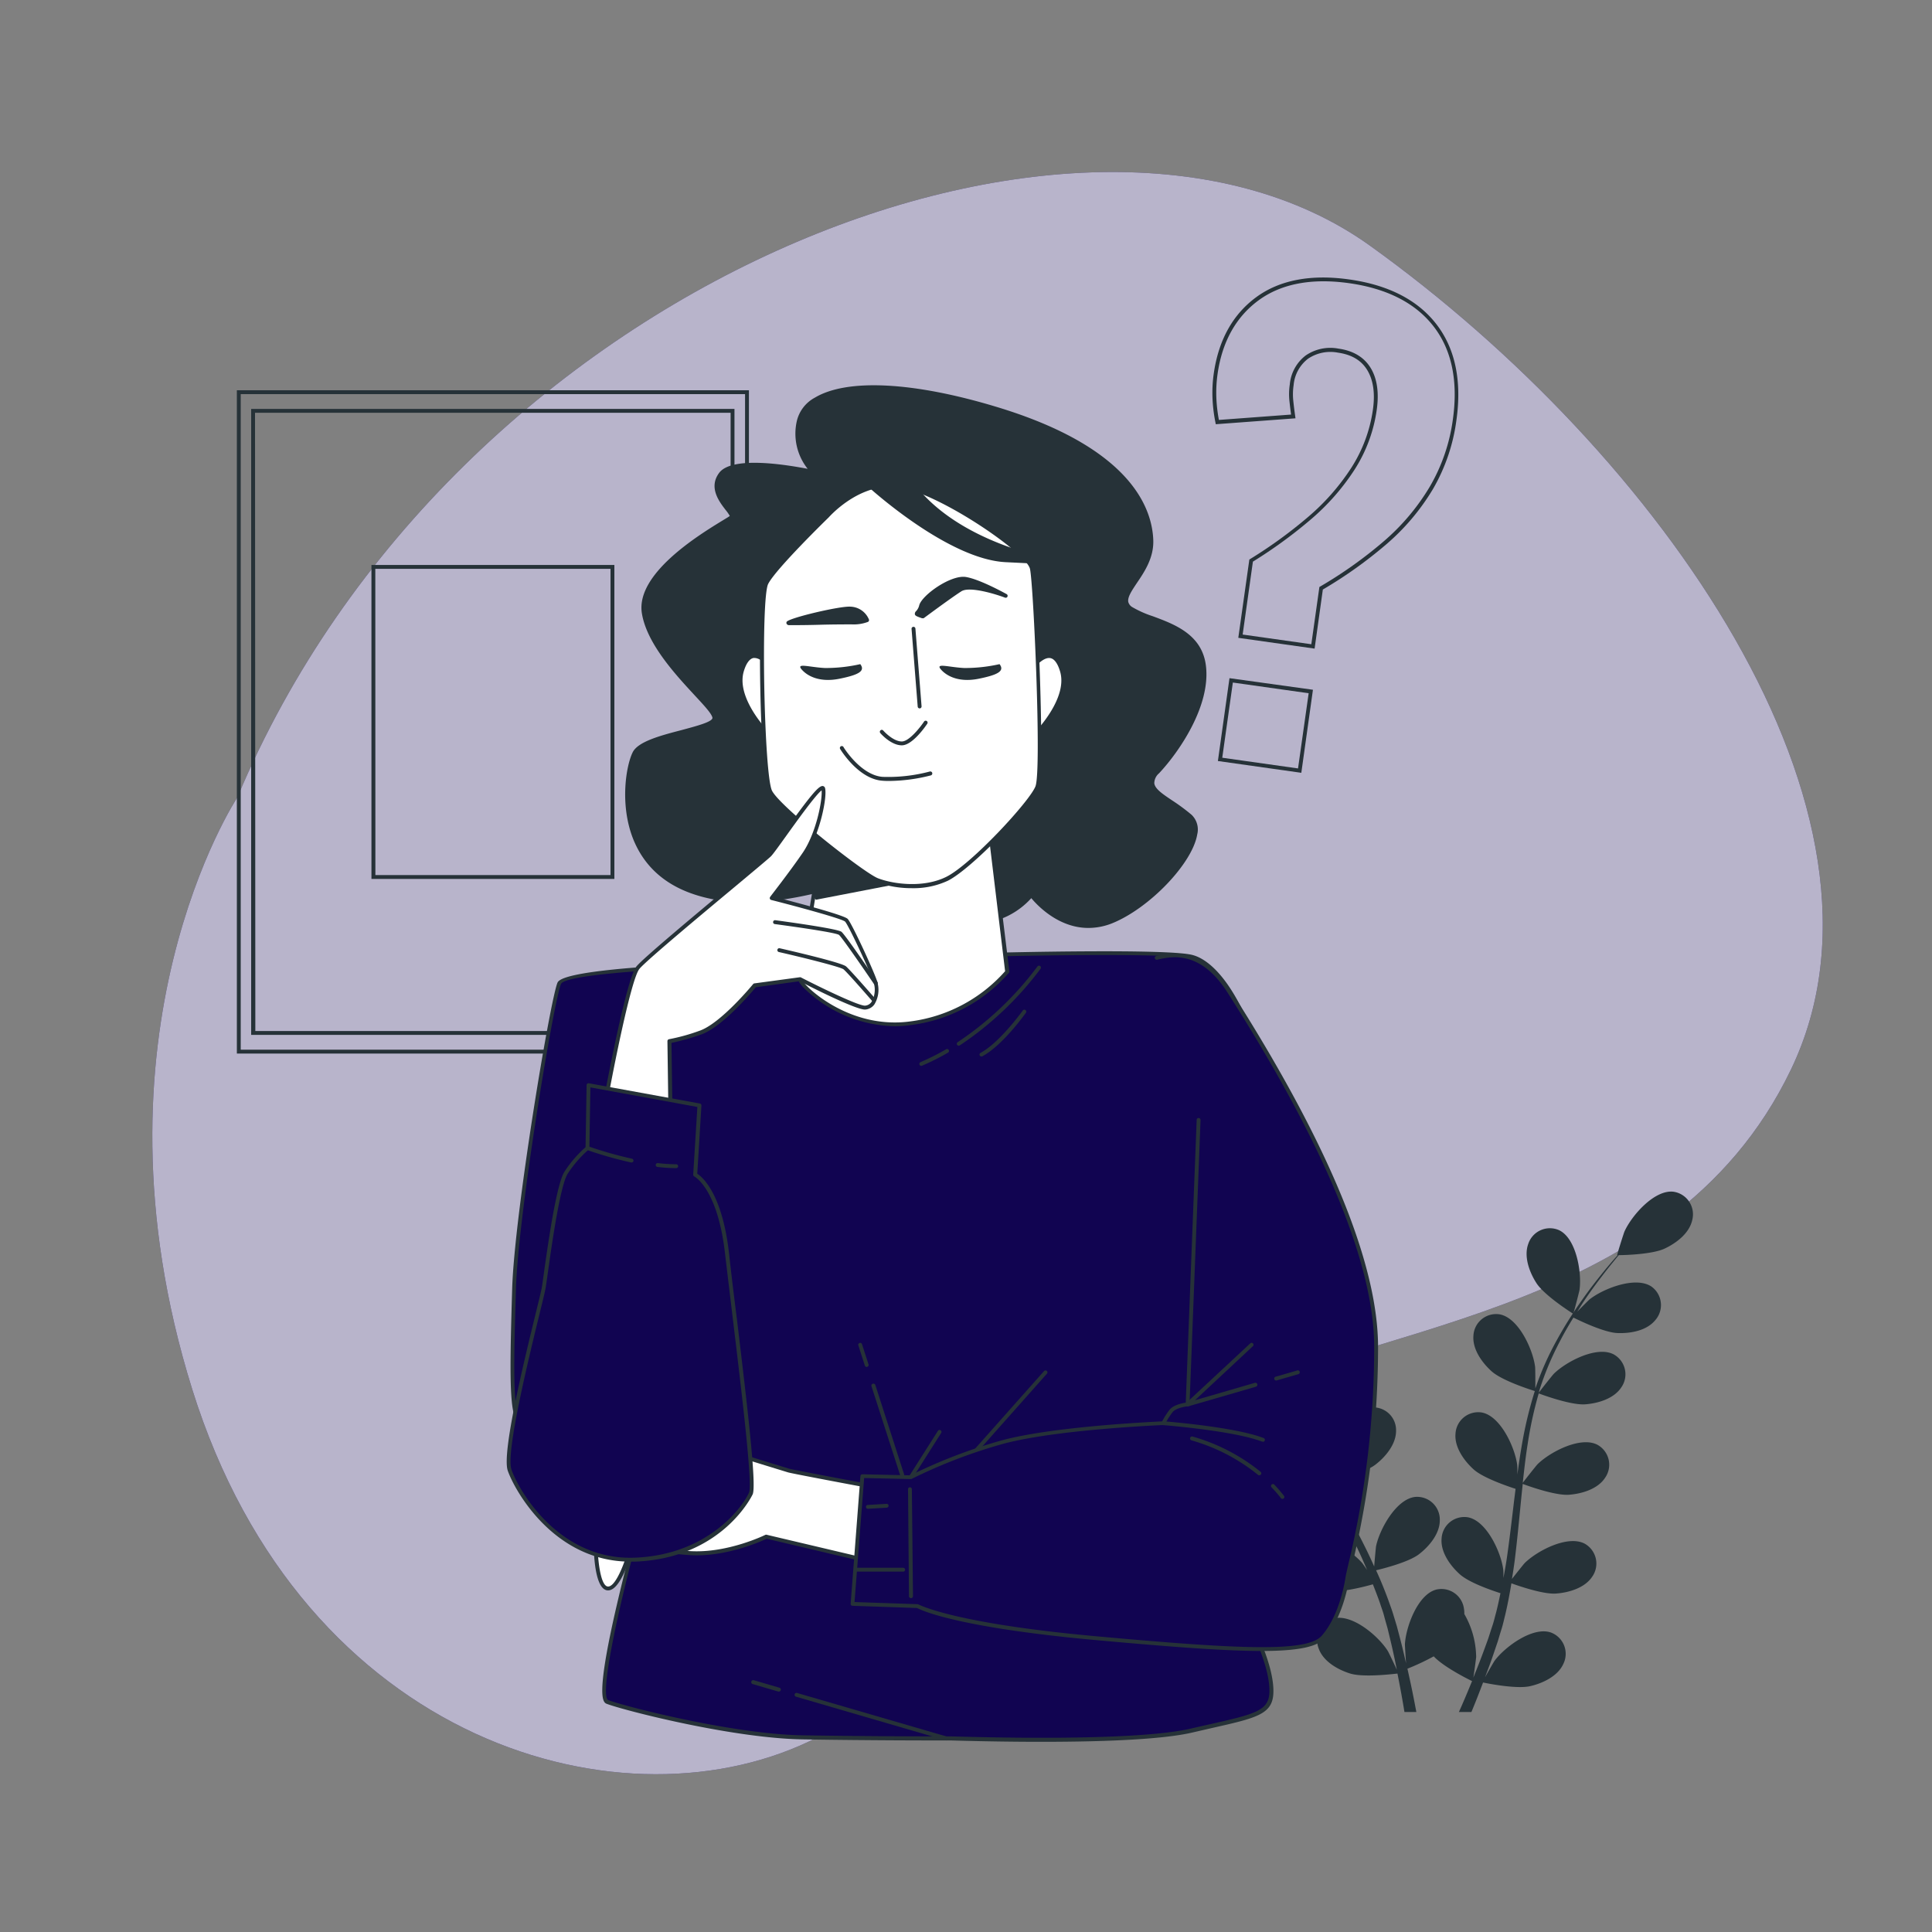 <svg xmlns="http://www.w3.org/2000/svg" viewBox="0 0 500 500"><rect x="0" y="0" width="500" height="500" fill="#808080" stroke="none"/><g id="freepik--background-simple--inject-2"><path d="M61.43,206.36S21,267.41,49.73,359.49s112.44,115.57,162.08,90,56.88-58.85,97-83,122.85-23.3,154.71-89.74-34.21-159.56-109-213.19S117.15,73.36,61.43,206.36Z" style="fill:#110451"></path><path d="M61.43,206.36S21,267.41,49.73,359.49s112.44,115.57,162.08,90,56.88-58.85,97-83,122.85-23.3,154.71-89.74-34.21-159.56-109-213.19S117.15,73.36,61.43,206.36Z" style="fill:#fff;opacity:0.7"></path></g><g id="freepik--Plant--inject-2"><path d="M318.78,338.1c3.58,1.56,12.31,1.36,12.32,1.36s-1.88-5.72-2.05-6.07c-1.91-4-8-10.63-12.9-10a5.89,5.89,0,0,0-4.73,7.38C312.24,334.23,315.74,336.77,318.78,338.1Z" style="fill:#263238"></path><path d="M321.8,363.4c3.7.54,11.5-1.72,12.12-1.9a104.44,104.44,0,0,0,4.73,13.08c1.07,2.48,2.23,4.95,3.42,7.41-.71-1-1.36-2-1.46-2.09-2.91-3.36-10.5-8.15-15.08-6.2a5.89,5.89,0,0,0-2.61,8.37c1.69,3.08,5.74,4.6,9,5.08s10-1.31,11.78-1.81c.46.94.92,1.88,1.39,2.82,2.26,4.49,4.53,9,6.62,13.43.74,1.57,1.41,3.14,2.09,4.71-.63-.92-1.17-1.69-1.27-1.8-2.91-3.36-10.5-8.15-15.08-6.2a5.88,5.88,0,0,0-2.61,8.36c1.69,3.08,5.74,4.61,9,5.08s9.36-1.13,11.46-1.72c.64,1.64,1.29,3.27,1.84,4.88.35,1.11.77,2.15,1.06,3.28s.62,2.22.92,3.31c.51,2.13,1.05,4.32,1.5,6.4.32,1.45.6,2.84.88,4.24-.71-1.57-2.18-4.62-2.34-4.86-2.36-3.77-9.14-9.65-14-8.42a5.89,5.89,0,0,0-3.85,7.88c1.21,3.3,5,5.42,8.15,6.39,3.5,1.06,11.23.09,12.2,0,.46,2.31.89,4.57,1.26,6.7.2,1.13.38,2.19.55,3.25h3.08c-.23-1.22-.47-2.48-.73-3.79-.46-2.35-1-4.85-1.58-7.42a63.22,63.22,0,0,0,6.81-3.2c2.55,2.76,9.07,6,9.92,6.4-.89,2.18-1.78,4.3-2.64,6.28-.26.6-.52,1.16-.77,1.73h3.24l.24-.58c.92-2.21,1.84-4.6,2.78-7.06.93.2,8.59,1.76,12.16.95,3.24-.73,7.16-2.56,8.61-5.76a5.89,5.89,0,0,0-3.25-8.14c-4.72-1.59-11.92,3.77-14.56,7.35-.15.21-1.59,2.68-2.46,4.26.37-1,.75-2,1.12-3,.75-2,1.44-4.12,2.2-6.34.32-1.09.65-2.19,1-3.3s.59-2.29.89-3.44c.64-2.7,1.16-5.46,1.62-8.25,1.8.65,8.22,2.89,11.54,2.65s7.47-1.45,9.39-4.39a5.9,5.9,0,0,0-2-8.54c-4.43-2.28-12.36,1.92-15.51,5.06-.19.19-2.2,2.7-3.28,4.09.27-1.68.54-3.35.75-5.06.61-4.94,1.08-9.95,1.57-14.95.15-1.53.31-3.06.47-4.58.64.24,8.22,3.06,11.94,2.8,3.31-.24,7.47-1.45,9.38-4.4a5.89,5.89,0,0,0-2-8.54c-4.42-2.28-12.35,1.93-15.5,5.06-.24.24-3.12,3.85-3.81,4.8.36-3.36.74-6.71,1.26-10a102.76,102.76,0,0,1,2.87-13.15c.29.12,8.18,3.09,12,2.83,3.31-.24,7.46-1.45,9.38-4.4a5.89,5.89,0,0,0-2-8.54c-4.42-2.28-12.35,1.93-15.5,5.06-.25.25-3.35,4.13-3.86,4.88.07-.25.12-.52.2-.77a76,76,0,0,1,5.21-12.44c1.13-2.21,2.33-4.26,3.55-6.24,1.42.71,7.91,3.86,11.37,4s7.58-.62,9.81-3.33a5.9,5.9,0,0,0-1-8.71c-4.15-2.75-12.49.56-16,3.33-.19.15-1.94,1.89-3.19,3.18.56-.88,1.12-1.8,1.68-2.64,2.08-3.13,4.18-5.87,6.06-8.29,1.08-1.36,2.08-2.57,3-3.7,1.75,0,8.79-.24,11.87-1.69s6.44-4,7.17-7.48a5.9,5.9,0,0,0-4.93-7.25c-4.94-.53-10.82,6.25-12.63,10.31-.16.35-2,6.12-1.88,6.12h.11c-.94,1.06-1.93,2.21-3,3.49-1.94,2.38-4.1,5.08-6.26,8.18a106.24,106.24,0,0,0-6.49,10.34,76.83,76.83,0,0,0-5.54,12.48c0,.05,0,.11,0,.16,0-1.46,0-5.54-.08-5.85-.57-4.41-4.26-12.59-9.16-13.49a5.89,5.89,0,0,0-6.79,5.54c-.28,3.5,2.25,7,4.73,9.22,2.79,2.49,10.54,4.9,11.16,5.09a105.47,105.47,0,0,0-3.28,13.52c-.47,2.67-.87,5.36-1.23,8.07,0-1.26,0-2.39-.06-2.54-.58-4.41-4.27-12.59-9.16-13.5a5.89,5.89,0,0,0-6.8,5.54c-.28,3.5,2.26,7,4.73,9.22s9.08,4.44,10.82,5c-.12,1-.26,2.08-.39,3.12-.6,5-1.17,10-1.88,14.86-.25,1.71-.56,3.4-.87,5.08,0-1.12,0-2.06-.06-2.21-.57-4.4-4.26-12.58-9.15-13.49a5.89,5.89,0,0,0-6.8,5.54c-.28,3.5,2.25,7,4.73,9.22s8.44,4.22,10.51,4.89c-.36,1.71-.72,3.43-1.15,5.08-.32,1.12-.55,2.21-.93,3.32s-.71,2.19-1.06,3.27c-.75,2.06-1.51,4.18-2.29,6.17-.53,1.38-1.06,2.69-1.59,4,.27-1.7.72-5.06.73-5.34a22.79,22.79,0,0,0-3.07-11.12,6.41,6.41,0,0,0-.08-1.31,5.88,5.88,0,0,0-7.2-5c-4.81,1.28-7.86,9.72-8.09,14.16,0,.26.16,3.12.3,4.92-.24-1.05-.47-2.07-.73-3.14-.5-2.13-1.07-4.24-1.67-6.51-.33-1.08-.66-2.18-1-3.29s-.78-2.23-1.17-3.36c-.95-2.6-2-5.19-3.19-7.78,1.86-.44,8.45-2.12,11.09-4.15s5.43-5.33,5.4-8.84a5.88,5.88,0,0,0-6.36-6c-4.95.54-9.24,8.42-10.14,12.77-.05.27-.35,3.47-.48,5.23-.7-1.55-1.4-3.1-2.17-4.64-2.21-4.46-4.58-8.89-6.94-13.33-.72-1.36-1.42-2.73-2.13-4.09.67-.15,8.54-2,11.5-4.25,2.64-2,5.43-5.33,5.4-8.84a5.88,5.88,0,0,0-6.36-6c-4.94.54-9.24,8.42-10.14,12.77-.06.33-.48,4.93-.53,6.1-1.56-3-3.08-6-4.46-9a101.62,101.62,0,0,1-4.86-12.55c.31-.07,8.53-1.94,11.57-4.26,2.63-2,5.43-5.33,5.4-8.84a5.89,5.89,0,0,0-6.36-6c-4.95.53-9.24,8.42-10.14,12.77-.07.34-.51,5.29-.53,6.19-.08-.25-.18-.5-.26-.75a76.56,76.56,0,0,1-2.52-13.24c-.27-2.47-.4-4.85-.47-7.17,1.57-.19,8.72-1.14,11.68-2.94s6-4.69,6.34-8.19a5.88,5.88,0,0,0-5.66-6.69c-5,0-10.11,7.35-11.48,11.58-.07.23-.57,2.65-.91,4.42,0-1.05-.05-2.13-.05-3.13,0-3.76.25-7.21.48-10.26.15-1.73.32-3.3.49-4.76,1.44-1,7.2-5,9-7.95s3.14-6.93,1.85-10.2a5.89,5.89,0,0,0-8.11-3.33c-4.42,2.29-5.58,11.19-4.85,15.57.06.38,1.73,6.19,1.81,6.14l.08-.06c-.19,1.4-.38,2.91-.56,4.56-.3,3.05-.62,6.5-.7,10.28a104,104,0,0,0,.29,12.2,76.26,76.26,0,0,0,2.26,13.47,1.42,1.42,0,0,0,.05.16c-.79-1.23-3.09-4.6-3.3-4.84-2.9-3.36-10.5-8.14-15.08-6.2a5.89,5.89,0,0,0-2.61,8.37C314.47,361.4,318.52,362.92,321.8,363.4Z" style="fill:#263238"></path><path d="M407.14,340c.08.05,1.59-5.81,1.64-6.19.62-4.4-.79-13.27-5.27-15.43a5.89,5.89,0,0,0-8,3.55c-1.2,3.3.32,7.35,2.12,10.14C399.74,335.36,407.14,340,407.14,340Z" style="fill:#263238"></path></g><g id="freepik--Picture--inject-2"><path d="M193.82,272.66H61.3V101H193.82Zm-131.52-1H192.82V102H62.3Z" style="fill:#263238"></path><path d="M190.08,267.82H65v-162H190.08Zm-124-1H189.08v-160H66Z" style="fill:#263238"></path><path d="M159,227.46H96.13V146.21H159Zm-61.85-1H158V147.21H97.13Z" style="fill:#263238"></path></g><g id="freepik--Symbol--inject-2"><path d="M336.78,200l-21.59-3.05,3-21.44,21.6,3Zm-20.46-3.9,19.61,2.77,2.75-19.46-19.62-2.77Zm23.9-28.24-19.75-2.79,2.86-20.26.19-.12a118.76,118.76,0,0,0,14.88-10.79,58.1,58.1,0,0,0,11.29-12.79A37.6,37.6,0,0,0,355.31,106c.59-4.17.11-7.58-1.43-10.16s-4.08-4.07-7.59-4.57a10.33,10.33,0,0,0-7.79,1.58,9.66,9.66,0,0,0-3.71,6.81,15.93,15.93,0,0,0-.1,3.94c.13,1.29.3,2.68.51,4.13l.07.53-20.63,1.53-.08-.43a40,40,0,0,1-.77-6.38,35.38,35.38,0,0,1,.32-6.24c1.23-8.71,4.94-15.38,11-19.83s14.2-6,24.13-4.58c10.14,1.43,17.72,5.35,22.55,11.64s6.56,14.63,5.13,24.77a47.94,47.94,0,0,1-6.08,17.84,58,58,0,0,1-12.06,14.28,113,113,0,0,1-16.43,11.71Zm-18.62-3.64,17.77,2.51,2.09-14.82.21-.12a111.79,111.79,0,0,0,16.48-11.73A57.23,57.23,0,0,0,370,126,46.81,46.81,0,0,0,376,108.55c1.39-9.86-.27-17.94-4.93-24s-12-9.86-21.9-11.26c-9.66-1.36-17.54.12-23.4,4.4S316.29,88.4,315.1,96.83a34.3,34.3,0,0,0-.31,6.06,39.37,39.37,0,0,0,.66,5.79l18.68-1.39c-.17-1.27-.32-2.49-.44-3.64a16.9,16.9,0,0,1,.11-4.18A10.61,10.61,0,0,1,337.91,92a11.27,11.27,0,0,1,8.52-1.77c3.83.54,6.62,2.24,8.3,5s2.19,6.41,1.57,10.81a38.52,38.52,0,0,1-5.77,15.55,59.1,59.1,0,0,1-11.48,13,121.22,121.22,0,0,1-14.8,10.76Z" style="fill:#263238"></path></g><g id="freepik--Character--inject-2"><path d="M210.91,249s-64.19.85-66.19,5.42-11.13,59.92-11.7,79-.85,31.67,1.14,33.95,33.1,20.26,33.1,20.26-14.55,51.07-10,52.79,32.53,8.84,50.5,9.13,35.67.28,37.1.28,47.36,1.71,63.34-2,20.82-4,20.82-10.27-4-14-4.28-15.4,10.85-109.57,4.57-136.1-14.55-36.81-20.83-38.52-51.07-.57-51.07-.57Z" style="fill:#110451"></path><path d="M269.49,450.78c-7,0-14.81-.11-23.23-.35l-1.39,0c-3.2,0-20,0-37.1-.28-18.27-.29-46.23-7.5-50.67-9.17-1-.36-3.27-1.22,3-27.61,2.74-11.62,6-23.19,6.6-25.4-3.55-2.05-30.95-17.95-32.88-20.17-2.11-2.41-1.87-14-1.27-34.29.58-19.33,9.86-74.91,11.74-79.22,2-4.63,55.85-5.58,66.64-5.72l46.5-2c1.84-.05,45-1.12,51.22.59,3.86,1,13.63,6.94,21.19,38.88,5.17,21.86-1.33,97.74-3.78,126.3-.47,5.49-.81,9.46-.78,9.85a21.39,21.39,0,0,0,.78,2.05c1.22,3,3.5,8.64,3.5,13.42,0,6-4.07,6.88-16.17,9.61l-5,1.15C301.49,450,288,450.78,269.49,450.78Zm16.35-203.62c-13.59,0-28.15.36-28.41.37l-46.5,2h0c-24.7.33-64.38,2-65.74,5.12-1.87,4.27-11.08,59.59-11.66,78.85-.5,16.83-.94,31.37,1,33.61,1.59,1.82,24.34,15.16,33,20.15a.5.5,0,0,1,.23.57C160.65,412.72,154.86,439,157.45,440c4.41,1.65,32.18,8.81,50.33,9.1,17.11.27,33.89.28,37.09.28l1.42,0c30.51.86,52.46.15,61.8-2,1.83-.43,3.51-.8,5.05-1.15,11.82-2.67,15.39-3.48,15.39-8.64,0-4.58-2.23-10.09-3.43-13.05a19.5,19.5,0,0,1-.84-2.26c-.05-.29.09-2.05.78-10.1,2.44-28.52,8.93-104.27,3.79-126-7.43-31.42-16.79-37.14-20.47-38.15C305.73,247.37,296.06,247.16,285.84,247.16ZM210.91,249h0Z" style="fill:#263238"></path><path d="M238.43,275.84a.49.49,0,0,1-.46-.3.5.5,0,0,1,.26-.66,59.42,59.42,0,0,0,6.62-3.33.5.5,0,1,1,.5.87,60.48,60.48,0,0,1-6.73,3.38A.43.43,0,0,1,238.43,275.84Z" style="fill:#263238"></path><path d="M248.12,270.62a.52.52,0,0,1-.42-.22.5.5,0,0,1,.15-.69,83.23,83.23,0,0,0,20.63-19.58.5.5,0,0,1,.7-.12.49.49,0,0,1,.12.69,84.47,84.47,0,0,1-20.9,19.84A.48.48,0,0,1,248.12,270.62Z" style="fill:#263238"></path><path d="M254,273.42a.51.51,0,0,1-.44-.26.5.5,0,0,1,.2-.68c5-2.68,10.85-10.85,10.91-10.93a.5.5,0,1,1,.81.58c-.24.34-6,8.44-11.25,11.23A.46.46,0,0,1,254,273.42Z" style="fill:#263238"></path><path d="M224.29,353.76a.5.5,0,0,1-.47-.35l-1.68-5.22a.49.49,0,0,1,.32-.63.5.5,0,0,1,.63.32l1.68,5.22a.5.5,0,0,1-.32.63A.45.45,0,0,1,224.29,353.76Z" style="fill:#263238"></path><path d="M233.45,382.2a.49.49,0,0,1-.47-.35l-7.44-23.09a.5.5,0,0,1,1-.31l7.44,23.1a.51.51,0,0,1-.32.63Z" style="fill:#263238"></path><path d="M235.74,382.77a.43.43,0,0,1-.27-.08.5.5,0,0,1-.16-.69l7.42-11.69a.49.49,0,0,1,.69-.16.51.51,0,0,1,.16.69l-7.42,11.7A.51.51,0,0,1,235.74,382.77Z" style="fill:#263238"></path><path d="M252.57,375.92a.49.49,0,0,1-.37-.83l18-20.26a.5.5,0,0,1,.75.67l-18,20.26A.49.49,0,0,1,252.57,375.92Z" style="fill:#263238"></path><path d="M244.87,450.39l-.14,0L206,439.1a.5.5,0,0,1-.34-.62.49.49,0,0,1,.62-.34L245,449.41a.5.5,0,0,1-.14,1Z" style="fill:#263238"></path><path d="M201.58,437.78l-.14,0-6.64-1.94a.5.5,0,0,1,.28-1l6.64,1.94a.5.5,0,0,1,.34.62A.5.5,0,0,1,201.58,437.78Z" style="fill:#263238"></path><path d="M210.51,122.13s-20.15-4.63-24,.55,3.82,10.08,2.73,11.17-24.52,13.07-22.62,24.79,17.71,23.7,18.26,27-18.26,4.36-20.71,9.26-6,28.06,14.44,35.69,46-5.18,53.12-5.18,14.17,13.9,22.34,13.08a19.82,19.82,0,0,0,12.81-6.81s8.44,11.72,20.7,6.81,26.43-22.07,20.44-27.24-12.81-6.81-8.45-11.44,13.35-16.89,12-27.52-13.9-11.44-18.8-14.71,5.45-8.72,5.18-17.71-6.82-24-40.05-34-49.58-5.18-51.22,3.27A14,14,0,0,0,210.51,122.13Z" style="fill:#263238"></path><path d="M281.66,240.15c-7.79,0-13.29-5.93-14.76-7.71A20.23,20.23,0,0,1,254.15,239c-4.55.46-8.67-3.33-12.64-7-3.4-3.14-6.62-6.1-9.75-6.1-1.91,0-5.34,1-9.68,2.28-11.45,3.35-28.76,8.41-43.61,2.87-7.1-2.65-12-7.36-14.64-14-3.5-8.92-1.78-19-.08-22.38,1.4-2.79,7.36-4.35,12.62-5.72,3.67-1,8.23-2.15,8-3.24s-2.26-3.25-4.69-5.87c-4.89-5.29-12.29-13.28-13.56-21.1-1.67-10.25,14.75-20.29,20.94-24.07.86-.53,1.68-1,1.81-1.16a12.05,12.05,0,0,0-1.1-1.56c-1.66-2.16-4.44-5.79-1.67-9.55,3.36-4.56,18-2,22.92-1.07A14.66,14.66,0,0,1,206.21,109a9.28,9.28,0,0,1,4.66-6.08c8.33-5,25.54-4.14,47.19,2.43,34.56,10.48,40.15,26.12,40.41,34.52.13,4.52-2.29,8.13-4.24,11-1.33,2-2.47,3.68-2.23,4.91a2.19,2.19,0,0,0,1.07,1.36,27.26,27.26,0,0,0,5.27,2.34c5.67,2.1,12.72,4.72,13.74,12.73,1.34,10.45-7,22.47-12.12,27.92a3.4,3.4,0,0,0-1.23,2.56c.16,1.46,2.13,2.79,4.63,4.46a51.93,51.93,0,0,1,5,3.7,5.27,5.27,0,0,1,1.48,5.11c-1.26,7.52-12.39,19.11-22.05,23A16.54,16.54,0,0,1,281.66,240.15Zm-14.75-9h0a.48.48,0,0,1,.39.21c.09.11,8.37,11.34,20.12,6.64,9.4-3.76,20.22-15,21.43-22.21.31-1.86-.07-3.27-1.14-4.19A50.88,50.88,0,0,0,302.8,208c-2.71-1.82-4.85-3.26-5.07-5.17a4.36,4.36,0,0,1,1.51-3.37c4.66-5,13.15-17,11.85-27.11-.95-7.4-7.69-9.9-13.1-11.91a28.37,28.37,0,0,1-5.48-2.44,3.18,3.18,0,0,1-1.49-2c-.32-1.63.87-3.41,2.38-5.66,1.87-2.78,4.19-6.24,4.07-10.44-.25-8.13-5.73-23.29-39.7-33.59-21.38-6.49-38.29-7.41-46.38-2.53a8.31,8.31,0,0,0-4.2,5.41,13.61,13.61,0,0,0,3.65,12.6.52.52,0,0,1,.12.61.5.5,0,0,1-.56.26c-5.52-1.27-20.49-3.67-23.46.35-2.32,3.16,0,6.16,1.66,8.36,1,1.27,1.69,2.2,1,2.87a16.14,16.14,0,0,1-2,1.31c-5.45,3.33-22,13.46-20.47,23.05,1.22,7.52,8.49,15.38,13.31,20.58,2.85,3.08,4.73,5.11,4.94,6.39.33,2-3.49,3-8.77,4.37-4.81,1.25-10.79,2.81-12,5.2-1.58,3.16-3.24,13.05.11,21.56a23,23,0,0,0,14.06,13.43c14.54,5.43,31.65.42,43-2.89,4.42-1.29,7.9-2.32,10-2.32,3.52,0,6.88,3.09,10.43,6.36,3.81,3.51,7.75,7.13,11.86,6.72a19.43,19.43,0,0,0,12.46-6.62A.51.51,0,0,1,266.91,231.15Z" style="fill:#263238"></path><path d="M214.14,209.54s-6.81,42.5-7.08,43.86,12,13.62,28.6,11.44a39.3,39.3,0,0,0,25.06-13.34l-5.17-42.23s-14.17,6.81-22.89,6.54S214.14,209.54,214.14,209.54Z" style="fill:#fff"></path><path d="M231.74,265.6a34.65,34.65,0,0,1-23.79-10c-1.53-1.63-1.42-2.15-1.38-2.35.26-1.33,7-43.41,7.07-43.84a.51.51,0,0,1,.76-.35c.1.06,9.8,5.93,18.28,6.2s22.51-6.42,22.65-6.49a.5.5,0,0,1,.46,0,.51.51,0,0,1,.25.38l5.18,42.22a.5.5,0,0,1-.1.37,40.21,40.21,0,0,1-25.39,13.54A30.36,30.36,0,0,1,231.74,265.6Zm-17.22-55.26c-.93,5.79-6.72,41.89-7,43.16.21,1.24,11.83,13,28,10.85a39.43,39.43,0,0,0,24.6-13L255.14,210c-2.88,1.33-14.69,6.54-22.49,6.3C225.08,216.07,216.85,211.68,214.52,210.34Z" style="fill:#263238"></path><polygon points="211.34 232.34 240.03 226.79 214.14 209.54 211.34 232.34" style="fill:#263238"></polygon><path d="M211.34,232.84a.55.55,0,0,1-.34-.13.52.52,0,0,1-.15-.43l2.79-22.8a.49.49,0,0,1,.29-.39.53.53,0,0,1,.49,0l25.88,17.26a.49.49,0,0,1,.22.51.5.5,0,0,1-.4.39l-28.68,5.55Zm3.2-22.43-2.62,21.31,26.81-5.19Z" style="fill:#263238"></path><path d="M199,172.07s-4.8-6.08-7,1.6,7.36,17,7.36,17Z" style="fill:#fff"></path><path d="M199.32,191.13A.52.52,0,0,1,199,191c-.4-.39-9.79-9.58-7.49-17.46.73-2.5,1.83-3.91,3.27-4.19,2.34-.45,4.55,2.3,4.64,2.42a.48.48,0,0,1,.11.3l.32,18.56a.52.52,0,0,1-.3.47A.79.79,0,0,1,199.32,191.13Zm-4-20.84a1.87,1.87,0,0,0-.34,0c-1,.2-1.89,1.41-2.5,3.49-1.73,5.94,4.08,13.06,6.36,15.55l-.3-17.11C197.93,171.58,196.55,170.29,195.28,170.29Z" style="fill:#263238"></path><path d="M267.77,172.07s4.8-6.08,7,1.6-7.36,17-7.36,17Z" style="fill:#fff"></path><path d="M267.45,191.13a.65.65,0,0,1-.2,0,.49.49,0,0,1-.3-.47l.32-18.56a.54.54,0,0,1,.1-.3c.1-.12,2.32-2.88,4.64-2.42,1.45.28,2.55,1.69,3.28,4.19,2.29,7.88-7.1,17.07-7.5,17.46A.49.49,0,0,1,267.45,191.13Zm.81-18.88L268,189.36c2.27-2.49,8.09-9.61,6.36-15.55-.61-2.08-1.48-3.29-2.51-3.49C270.47,170.06,268.89,171.52,268.26,172.25Z" style="fill:#263238"></path><path d="M214.08,133.65S200.34,147,198.35,151s-1.19,49.58,1,54,24.09,21.51,27.67,22.9,11.75,2.79,18.12-.4,21.7-19.51,23.3-23.69-.4-52-1.4-56.55S242,126.28,231.8,125.49,214.08,133.65,214.08,133.65Z" style="fill:#fff"></path><path d="M236,229.86a27,27,0,0,1-9.19-1.56c-3.85-1.5-25.72-18.71-27.94-23.14s-3.08-50.25-1-54.41c2-4,15-16.69,15.81-17.44.5-.59,8-9.12,18.13-8.32,9.89.78,34.57,16.92,35.69,22.09.93,4.3,3,52.55,1.37,56.84-1.71,4.5-17.23,20.81-23.54,24A21,21,0,0,1,236,229.86Zm-5.5-103.92c-9.16,0-16,7.95-16.07,8l0,0c-.14.13-13.7,13.33-15.63,17.19s-1.08,49.36,1,53.51,23.76,21.23,27.41,22.65c3.84,1.49,11.72,2.62,17.72-.38,6.43-3.21,21.58-19.56,23.05-23.42,1.61-4.22-.49-52-1.42-56.26S241.8,126.77,231.76,126C231.35,126,230.94,125.94,230.53,125.94Zm-16.45,7.71h0Z" style="fill:#263238"></path><path d="M224.88,125.49s20.58,18.78,35.38,19.5l14.81.72s-32.5-4.33-42.61-26.35C232.46,119.36,221.27,110,224.88,125.49Z" style="fill:#263238"></path><path d="M275.07,146.21h0l-14.8-.72c-14.81-.72-34.85-18.85-35.7-19.63a.53.53,0,0,1-.15-.25c-1.19-5.12-.93-8.12.8-9.18,2.56-1.57,7.09,2.12,7.59,2.54a.49.49,0,0,1,.14.18c9.88,21.52,41.89,26,42.21,26.07a.5.5,0,0,1,.44.54A.51.51,0,0,1,275.07,146.21Zm-49.74-21c1.68,1.5,21.07,18.58,35,19.26l8.36.41c-10-2.52-29.21-9.29-36.59-25.23-1.3-1.07-4.73-3.38-6.35-2.39C224.83,117.82,224.06,119.64,225.33,125.23Z" style="fill:#263238"></path><path d="M238,183.33a.5.5,0,0,1-.5-.46l-1.59-20.11a.5.5,0,1,1,1-.08l1.59,20.11a.5.5,0,0,1-.46.54Z" style="fill:#263238"></path><path d="M233.39,192.89c-2.78,0-5.44-3-5.55-3.16a.5.5,0,1,1,.75-.66s2.48,2.82,4.8,2.82c1.91,0,4.8-3.72,5.76-5.15a.49.49,0,0,1,.69-.14.5.5,0,0,1,.14.69C239.6,187.86,236.17,192.89,233.39,192.89Z" style="fill:#263238"></path><path d="M230.23,202.11c-.61,0-1.23,0-1.85-.06-6.16-.41-10.75-7.89-10.95-8.21a.5.5,0,0,1,.86-.52c0,.08,4.52,7.35,10.16,7.73a41.87,41.87,0,0,0,12.17-1.38.5.5,0,0,1,.28,1A44.74,44.74,0,0,1,230.23,202.11Z" style="fill:#263238"></path><path d="M238.77,159.54s7-5.18,9.75-7,11.75,1.59,11.75,1.59-6.77-3.78-10.35-4.38-10.95,4.58-11.55,7S236,158.54,238.77,159.54Z" style="fill:#263238"></path><path d="M238.77,160a.51.51,0,0,1-.17,0c-1.32-.47-1.71-.61-1.83-1a.93.93,0,0,1,.32-.84,3.3,3.3,0,0,0,.8-1.49c.65-2.61,8.2-8,12.11-7.34,3.63.6,10.24,4.28,10.52,4.43a.51.51,0,0,1,.21.65.5.5,0,0,1-.63.26c-2.43-.92-9.19-3-11.3-1.64-2.75,1.76-9.66,6.9-9.73,6.95A.57.57,0,0,1,238.77,160Zm-.85-1.35.77.29c1.19-.89,7.07-5.23,9.56-6.83,1.43-.92,4.16-.65,6.68-.1a23.26,23.26,0,0,0-5.09-1.78c-3.31-.54-10.45,4.48-11,6.6A4.1,4.1,0,0,1,237.92,158.69Z" style="fill:#263238"></path><path d="M224.43,160.49a4.91,4.91,0,0,0-4.38-3c-3.38-.2-18.32,3.79-15.73,3.79s13.34-.2,16.13-.2A9.69,9.69,0,0,0,224.43,160.49Z" style="fill:#263238"></path><path d="M204.32,161.79a.76.76,0,0,1-.73-.32.57.57,0,0,1,0-.55c.61-1,13.7-4.09,16.47-3.92a5.37,5.37,0,0,1,4.82,3.32.51.51,0,0,1-.24.62,10.41,10.41,0,0,1-4.21.65c-1.42,0-4.9,0-8.32.1S205.59,161.79,204.32,161.79ZM219.76,158c-2.52,0-9.54,1.69-13.17,2.77l5.53-.08c3.42-.05,6.91-.1,8.33-.1a12.12,12.12,0,0,0,3.29-.38A4.42,4.42,0,0,0,220,158Z" style="fill:#263238"></path><path d="M258.68,171.88a40.41,40.41,0,0,1-9.16,1c-4-.2-7.57-1.4-6,.39s4.78,3.39,9.75,2.39S260.07,173.67,258.68,171.88Z" style="fill:#263238"></path><path d="M222.64,171.88a40.41,40.41,0,0,1-9.16,1c-4-.2-7.56-1.4-6,.39s4.78,3.39,9.76,2.39S224,173.67,222.64,171.88Z" style="fill:#263238"></path><path d="M156.38,286.64s6-33,8.72-36.23,32.42-27.52,34.05-29.15,13.35-19.35,13.9-17.17-1.36,11.72-4.91,16.89-8.44,11.45-8.44,11.45S218,237.06,219,238.15s7.3,14.65,7.63,16.34c.58,2.92-.26,6.05-2.72,6.27-2.24.19-16.89-7.36-16.89-7.36L195.34,255s-8.44,10.35-14.17,12.26a50.41,50.41,0,0,1-7.9,2.18l.28,20.16Z" style="fill:#fff"></path><path d="M173.55,290.14h-.09l-17.16-3a.52.52,0,0,1-.33-.21.52.52,0,0,1-.08-.37c.25-1.35,6.05-33.13,8.83-36.46,1.82-2.19,15.08-13.25,24.76-21.32,4.9-4.09,8.78-7.32,9.32-7.87s2.07-2.69,3.9-5.24c7.12-9.92,9.23-12.44,10.28-12.24a.71.71,0,0,1,.55.55c.59,2.36-1.38,12.05-5,17.3-2.88,4.19-6.68,9.16-8,10.86,4.26,1.09,17.78,4.61,18.84,5.66s7.41,14.83,7.76,16.61a7.25,7.25,0,0,1-.85,5.55,3.24,3.24,0,0,1-2.32,1.31c-2.28.2-15-6.28-17-7.34L195.6,255.5c-1.11,1.35-8.79,10.45-14.27,12.27a60.51,60.51,0,0,1-7.55,2.13l.27,19.73a.53.53,0,0,1-.18.39A.55.55,0,0,1,173.55,290.14ZM157,286.23,173,289l-.27-19.56a.51.51,0,0,1,.44-.5,49.88,49.88,0,0,0,7.81-2.16c5.51-1.84,13.85-12,13.93-12.1a.52.52,0,0,1,.32-.18L207,252.91a.42.42,0,0,1,.29.05c5.62,2.89,15.12,7.45,16.62,7.3a2.22,2.22,0,0,0,1.61-.92,6.24,6.24,0,0,0,.67-4.75c-.36-1.8-6.59-15.19-7.49-16.09-.85-.75-12.18-3.83-19.11-5.59a.5.5,0,0,1-.27-.79c0-.07,4.93-6.32,8.42-11.42s5.13-13.67,4.89-16.15c-1.52,1.12-6.4,7.93-9.11,11.7-1.93,2.69-3.45,4.81-4,5.36s-4.28,3.66-9.39,7.93c-9.11,7.59-22.87,19.07-24.64,21.19C163.36,253.28,158.7,276.75,157,286.23Z" style="fill:#263238"></path><path d="M226.67,255a.47.47,0,0,1-.41-.22c-3.17-4.67-8.45-12.29-9.12-12.82s-9.12-1.8-16.63-2.81a.5.5,0,1,1,.14-1c3.76.51,16.12,2.22,17.12,3s8.47,11.79,9.31,13a.5.5,0,0,1-.13.7A.57.57,0,0,1,226.67,255Z" style="fill:#263238"></path><path d="M226,259.13a.49.49,0,0,1-.38-.18c-2.14-2.47-6.42-7.34-7.31-8.09-.72-.58-9.16-2.74-16.75-4.48a.5.5,0,0,1-.37-.6.49.49,0,0,1,.6-.37c2.65.6,16,3.69,17.16,4.69s7.17,7.9,7.43,8.2a.49.49,0,0,1-.05.7A.48.48,0,0,1,226,259.13Z" style="fill:#263238"></path><path d="M226.32,384.84s-21.4-4-22.25-4.28-16-4.85-18-5.71-26.25-5.13-27.39-3.42-2.28,11.7-2.57,12.55-2.57,4.85-2,7.14a21.4,21.4,0,0,1,0,6.27s-.29,13.41,3.13,13.7,6.57-12.56,6.57-12.56,4.85,2.86,14.83,3.43,19.69-4.28,19.69-4.28L224.89,404Z" style="fill:#fff"></path><path d="M157.38,411.59h-.15c-3.7-.31-3.64-11.89-3.6-14.21a20.89,20.89,0,0,0,0-6.14c-.5-2,.89-5,1.64-6.57.17-.38.31-.68.37-.84s.25-1.39.43-2.63c.7-4.61,1.39-8.85,2.19-10.05,1.5-2.24,26.54,2.61,28,3.24s10.85,3.52,15.34,4.9l2.59.79c.65.21,13.63,2.67,22.19,4.27a.5.5,0,0,1,.41.53L225.39,404a.49.49,0,0,1-.2.37.47.47,0,0,1-.41.08l-26.36-6.23c-1.34.63-10.48,4.78-19.78,4.25-8.16-.47-12.9-2.42-14.47-3.19C163.37,402.37,160.71,411.59,157.38,411.59Zm3.36-40.08a3.46,3.46,0,0,0-1.65.23c-.72,1.08-1.56,6.63-2,9.61-.25,1.69-.38,2.51-.47,2.79s-.22.52-.42.95c-.64,1.38-2,4.27-1.57,5.91a21.59,21.59,0,0,1,0,6.46c-.11,5.32.65,13,2.69,13.13,2.2.14,4.86-7.37,6-12.17a.54.54,0,0,1,.29-.35.51.51,0,0,1,.45,0s4.89,2.8,14.61,3.36,19.34-4.18,19.44-4.23a.53.53,0,0,1,.33,0l26,6.14,1.35-18.08c-3.6-.67-21.06-3.94-21.88-4.22l-2.57-.79c-4.86-1.49-13.89-4.26-15.45-4.93C183.94,374.47,166.38,371.51,160.74,371.51Z" style="fill:#263238"></path><path d="M152.31,280.82,181,286.07,179.93,304s6.35,3,8.28,20.71,7.46,58.73,6.08,61.77-9.94,16.3-29.83,17.13-30.66-17.4-32.59-23.21,8.29-43.81,8.84-47.12,3.31-26,5.8-29.83a30.27,30.27,0,0,1,5.52-6.36Z" style="fill:#110451"></path><path d="M163.14,404.15c-19.79,0-30-18.49-31.74-23.57-1.56-4.67,4.22-28.32,7.32-41,.8-3.28,1.38-5.65,1.5-6.35s.26-1.75.48-3.31c1.06-7.6,3.28-23.42,5.39-26.7a30.43,30.43,0,0,1,5.45-6.32l.27-16.07a.49.49,0,0,1,.18-.38.51.51,0,0,1,.41-.1l28.72,5.24a.5.5,0,0,1,.41.53l-1.08,17.64c1.33.86,6.54,5.17,8.26,20.94.48,4.42,1.2,10.38,2,16.69,2.93,24.32,5.09,43.11,4.08,45.34-.08.16-7.75,16.48-30.27,17.41ZM152.8,281.42l-.27,15.7a.49.49,0,0,1-.18.38,30,30,0,0,0-5.42,6.24c-2,3.09-4.27,19.36-5.24,26.3-.22,1.57-.39,2.75-.49,3.34-.12.74-.7,3.12-1.51,6.41-2.86,11.71-8.81,36.07-7.34,40.48,1.68,5,12.05,23.7,32.09,22.85,18.18-.75,27.38-12.4,29.4-16.83,1-2.15-2-26.8-4.16-44.8-.76-6.32-1.48-12.28-2-16.7-1.88-17.2-7.95-20.29-8-20.32a.51.51,0,0,1-.28-.48l1.08-17.51ZM152,297.11h0Z" style="fill:#263238"></path><path d="M175,302.31a41,41,0,0,1-4.86-.31.5.5,0,0,1-.44-.55.51.51,0,0,1,.56-.44,41,41,0,0,0,4.74.3.5.5,0,0,1,0,1Z" style="fill:#263238"></path><path d="M163.45,300.85h-.11a102,102,0,0,1-11.48-3.26.5.5,0,0,1,.34-.94,100.07,100.07,0,0,0,11.35,3.22.5.5,0,0,1,.38.6A.49.49,0,0,1,163.45,300.85Z" style="fill:#263238"></path><path d="M310.2,289.83l-2.85,73.61s-3.14.29-4.28,1.71a20.74,20.74,0,0,0-2,3.14s-28.81,1.14-42.51,5.14a132.46,132.46,0,0,0-22.82,8.84L223.18,382l-2.57,33.09,16.84.57s8.27,4.85,45.93,8.28,55.07,4.28,59.06-.29,5.71-11.7,6.28-15.4,7.42-26.54,7.42-59.64-31.1-81-37.95-91.87-14-10-18.83-8.84" style="fill:#110451"></path><path d="M326.47,427.27c-9.55,0-23.53-1.06-43.13-2.84-35.46-3.23-44.88-7.67-46-8.28l-16.71-.57a.48.48,0,0,1-.48-.54L222.68,382a.49.49,0,0,1,.51-.46l12.43.28a135.42,135.42,0,0,1,22.8-8.82c12.86-3.75,39.28-5,42.34-5.15a20.23,20.23,0,0,1,1.92-3c1-1.25,3.24-1.7,4.19-1.84l2.83-73.19a.48.48,0,0,1,.52-.48.5.5,0,0,1,.48.52l-2.85,73.61a.5.5,0,0,1-.45.48c-.82.07-3.11.49-3.94,1.52a21,21,0,0,0-1.94,3.05.49.49,0,0,1-.43.28c-.28,0-28.91,1.18-42.39,5.12a134.45,134.45,0,0,0-22.73,8.8.57.57,0,0,1-.25.06l-12.08-.27-2.49,32.1,16.31.55a.61.61,0,0,1,.24.07c.08,0,8.74,4.85,45.73,8.21,37.5,3.41,54.86,4.2,58.64-.12,4.31-4.92,5.8-12.84,6.16-15.15.09-.63.35-1.71.73-3.36a240.75,240.75,0,0,0,6.68-56.2c0-21.14-12.49-51.56-37.11-90.41l-.76-1.19c-7.11-11.26-14.67-9.48-18.29-8.63a.51.51,0,0,1-.61-.37.5.5,0,0,1,.38-.6c5.87-1.38,12.77-1.38,19.37,9.06l.75,1.2c24.73,39,37.27,69.61,37.27,90.94a242.31,242.31,0,0,1-6.7,56.43c-.37,1.56-.63,2.69-.72,3.28-.37,2.38-1.91,10.53-6.4,15.66C340.81,426.27,335.72,427.27,326.47,427.27Z" style="fill:#263238"></path><path d="M307.35,363.94a.48.48,0,0,1-.43-.25.5.5,0,0,1,.09-.62l16.55-15.4a.49.49,0,0,1,.7,0,.5.5,0,0,1,0,.71l-15,14,15.49-4.5a.5.5,0,0,1,.28,1l-17.51,5.08Z" style="fill:#263238"></path><path d="M330.34,357.27a.5.5,0,0,1-.13-1l5.53-1.6a.49.49,0,0,1,.62.34.5.5,0,0,1-.34.62l-5.54,1.6A.32.32,0,0,1,330.34,357.27Z" style="fill:#263238"></path><path d="M326.75,373.07l-.18,0c-7.26-2.8-25.35-4.24-25.54-4.25a.5.5,0,0,1,.08-1c.75.06,18.42,1.47,25.82,4.31a.5.5,0,0,1-.18,1Z" style="fill:#263238"></path><path d="M331.89,387.91a.51.51,0,0,1-.4-.2c-.75-1-1.57-1.91-2.44-2.82a.5.5,0,0,1,.72-.69,37.74,37.74,0,0,1,2.51,2.9.5.5,0,0,1-.08.7A.53.53,0,0,1,331.89,387.91Z" style="fill:#263238"></path><path d="M325.92,381.82a.56.56,0,0,1-.32-.11,48.39,48.39,0,0,0-17.22-8.94.5.5,0,0,1,.23-1,49.34,49.34,0,0,1,17.63,9.13.5.5,0,0,1-.32.89Z" style="fill:#263238"></path><path d="M235.74,413.59a.5.5,0,0,1-.5-.5L235,385.42a.5.5,0,0,1,.49-.51h0a.5.5,0,0,1,.5.5l.29,27.67a.51.51,0,0,1-.5.51Z" style="fill:#263238"></path><path d="M233.74,406.74h-12a.5.5,0,0,1-.5-.5.5.5,0,0,1,.5-.5h12a.5.5,0,0,1,.5.5A.51.51,0,0,1,233.74,406.74Z" style="fill:#263238"></path><path d="M224.61,390.47a.5.5,0,0,1-.5-.47.49.49,0,0,1,.47-.52l4.85-.29a.5.5,0,0,1,.53.47.51.51,0,0,1-.47.53l-4.85.28Z" style="fill:#263238"></path></g></svg>